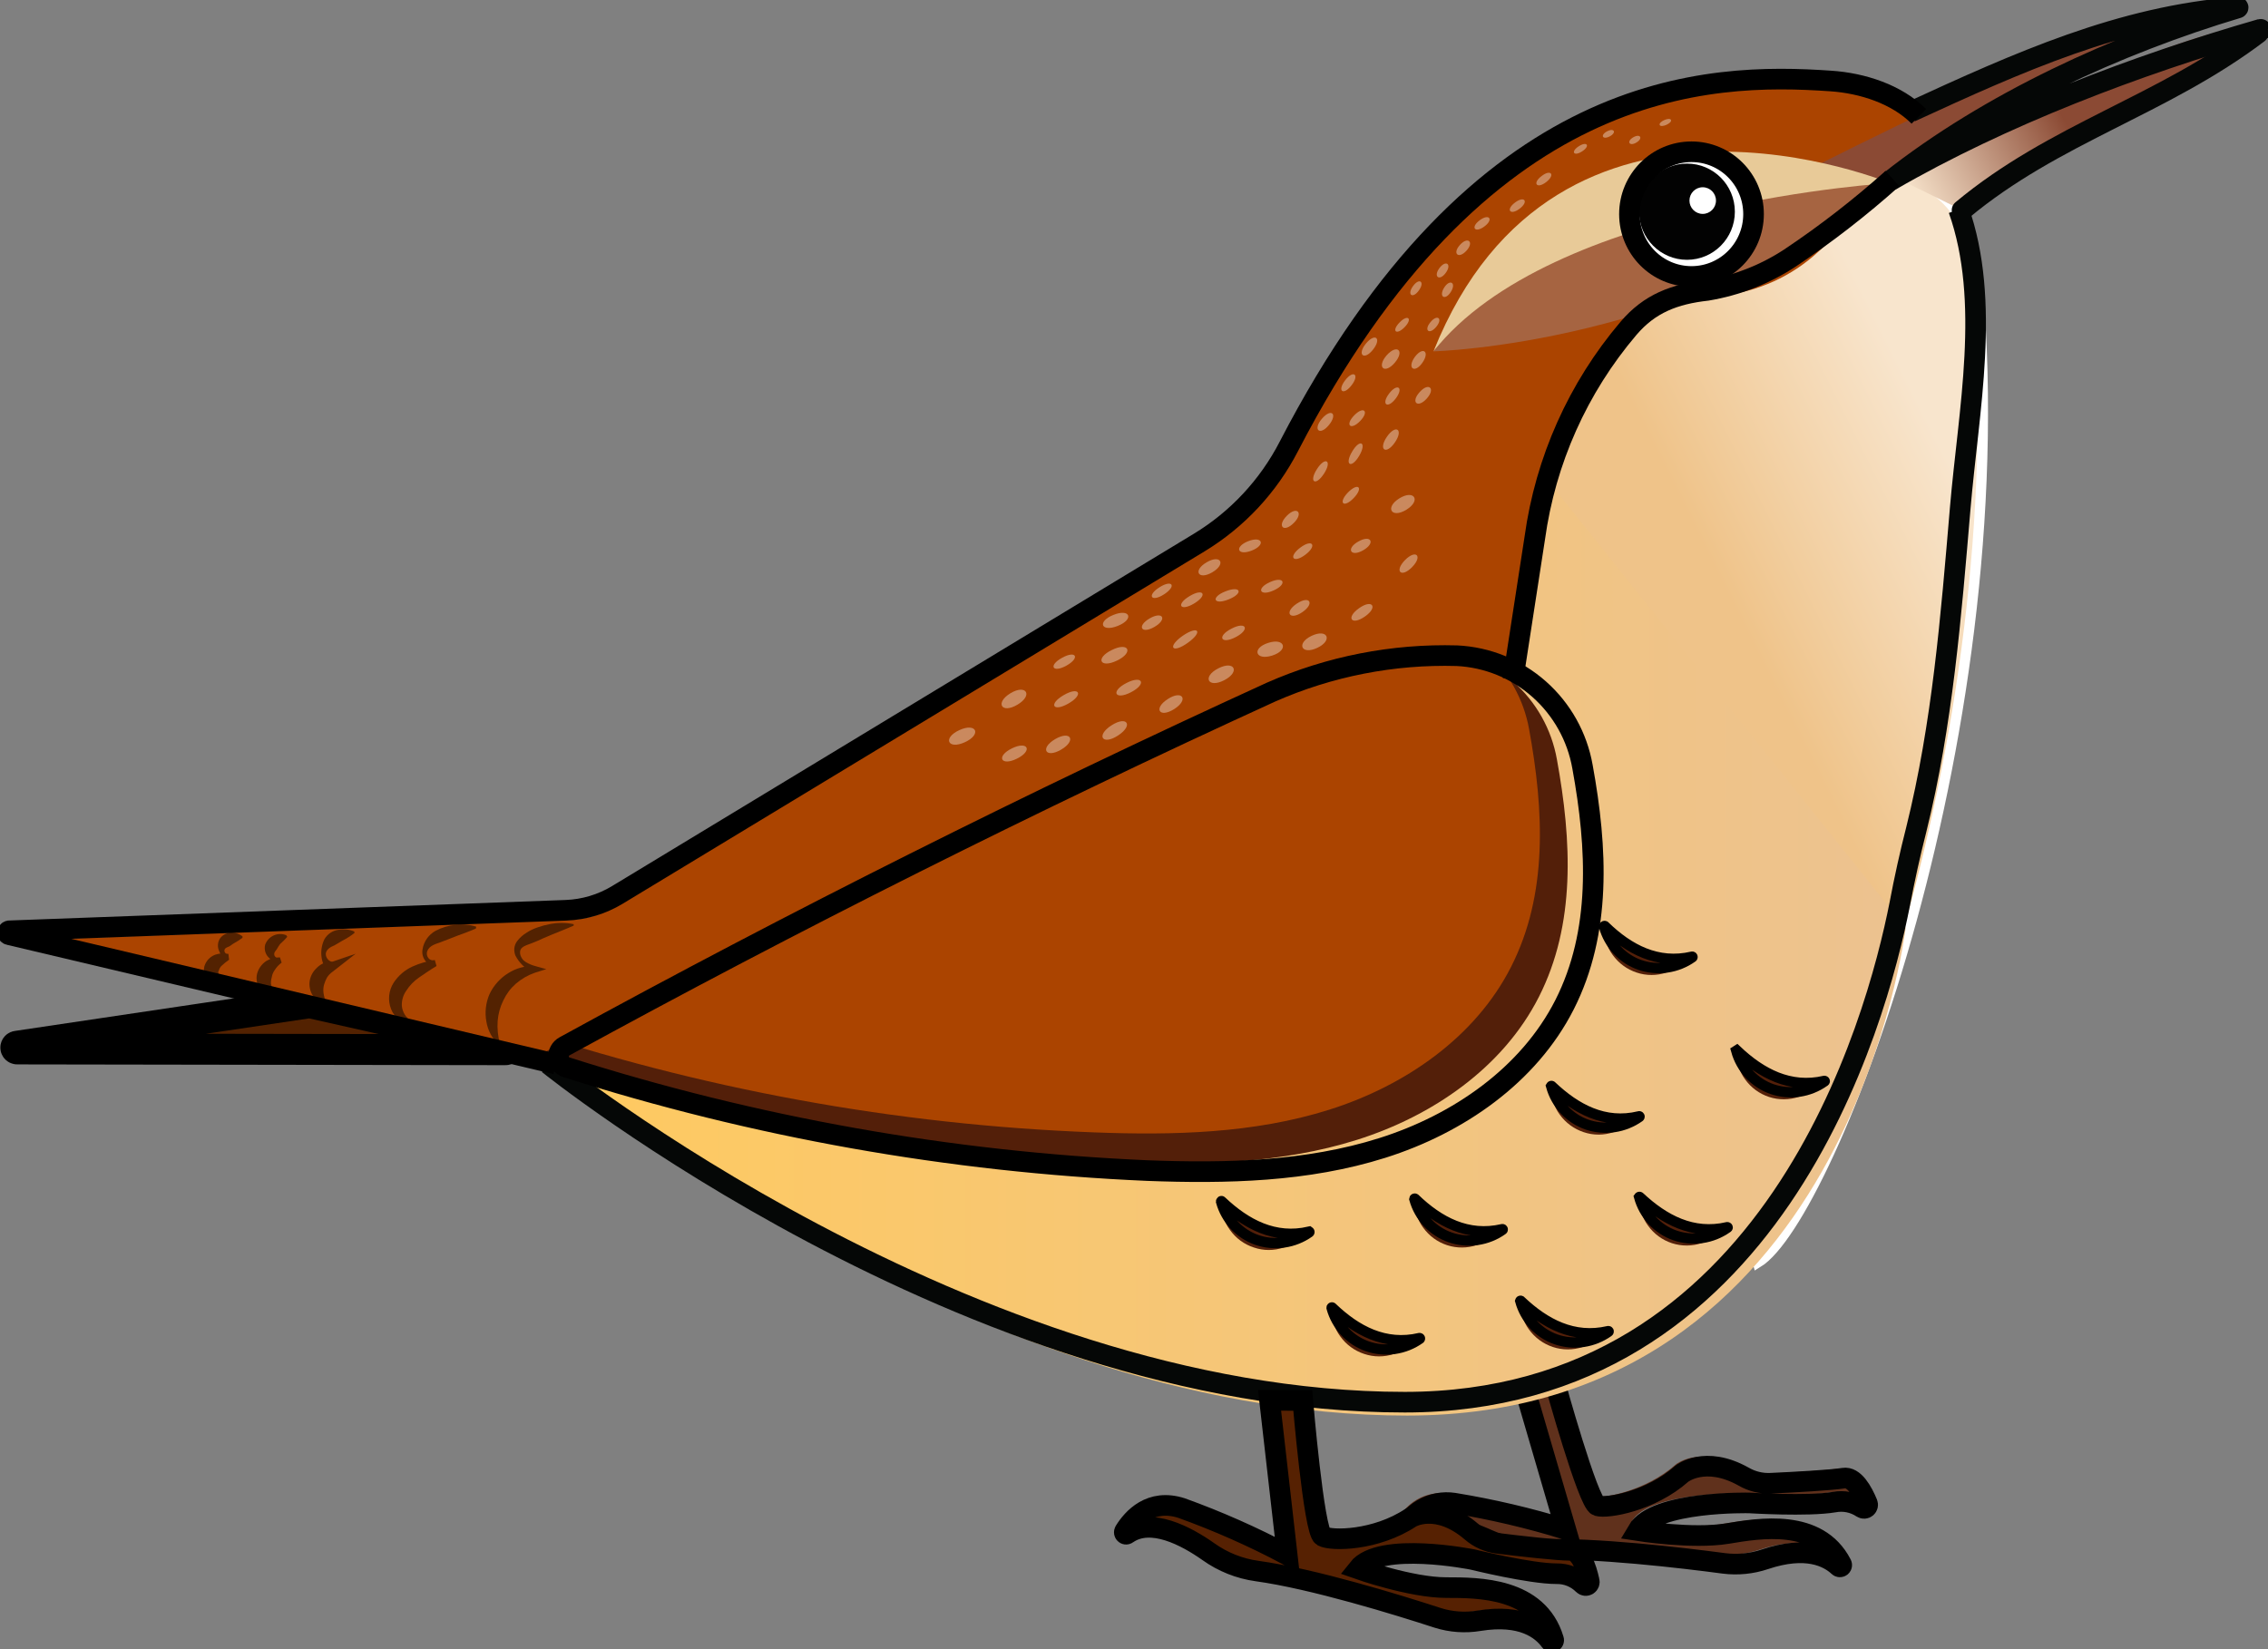 <svg width="220" height="160" viewBox="0 0 220 160" fill="none" xmlns="http://www.w3.org/2000/svg">
<rect x="0" y="0" width="220" height="160" fill="#808080" stroke="none"/>
<g clip-path="url(#clip0_1214_3244)">
<path d="M150.269 133.22C150.269 133.22 153.504 144.905 154.421 145.173C155.337 145.441 159.557 144.747 162.58 142.06C162.58 142.06 164.817 140.231 168.586 142.341C169.383 142.801 170.294 143.022 171.212 142.981C173.339 142.884 177.088 142.685 178.278 142.486C179.297 142.314 180.111 143.764 180.596 144.94C180.626 145.01 180.633 145.088 180.615 145.162C180.597 145.236 180.555 145.302 180.496 145.35C180.438 145.398 180.365 145.426 180.289 145.428C180.213 145.431 180.139 145.409 180.077 145.366C179.272 144.829 178.289 144.631 177.341 144.816C174.81 145.242 169.133 144.892 169.133 144.892C169.133 144.892 159.988 144.678 158.299 147.579C158.299 147.579 163.647 148.425 167.026 147.861C170.145 147.339 175.781 146.39 178.072 150.817C178.091 150.854 178.096 150.897 178.087 150.938C178.077 150.979 178.055 151.016 178.022 151.042C177.99 151.069 177.949 151.083 177.907 151.083C177.866 151.084 177.825 151.07 177.792 151.044C176.787 150.102 174.653 149.016 170.658 150.356C169.374 150.789 168.008 150.926 166.664 150.755C162.676 150.226 154.161 149.208 148.668 149.414C146.969 149.473 145.279 149.136 143.73 148.431C141.35 147.359 137.704 146.232 135.68 148.129C135.649 148.156 135.611 148.172 135.57 148.174C135.53 148.176 135.49 148.163 135.457 148.139C135.424 148.115 135.401 148.081 135.39 148.041C135.38 148.002 135.383 147.96 135.399 147.923C135.773 146.908 136.485 146.053 137.413 145.505C138.342 144.956 139.43 144.747 140.495 144.912C144.16 145.511 147.78 146.36 151.329 147.455L147.321 133.708L150.269 133.22Z" fill="#60311C"/>
<path d="M150.823 134.141C150.823 134.141 154.058 145.826 154.975 146.094C155.891 146.362 160.111 145.668 163.134 142.981C163.134 142.981 165.371 141.152 169.14 143.262C169.934 143.723 170.843 143.945 171.759 143.902C173.893 143.805 177.642 143.606 178.825 143.407C179.844 143.235 180.658 144.685 181.143 145.861C181.171 145.93 181.177 146.006 181.159 146.078C181.14 146.151 181.1 146.215 181.043 146.263C180.985 146.311 180.915 146.338 180.84 146.343C180.766 146.347 180.693 146.327 180.63 146.287C179.826 145.75 178.843 145.552 177.895 145.737C175.357 146.163 169.687 145.813 169.687 145.813C169.687 145.813 160.535 145.6 158.846 148.5C158.846 148.5 164.195 149.346 167.573 148.782C170.692 148.26 176.335 147.311 178.62 151.738C178.645 151.775 178.657 151.82 178.651 151.865C178.645 151.909 178.622 151.95 178.588 151.979C178.553 152.007 178.509 152.022 178.464 152.019C178.419 152.017 178.377 151.997 178.346 151.965C177.334 151.023 175.207 149.937 171.205 151.277C169.921 151.711 168.555 151.847 167.211 151.676C163.23 151.147 154.708 150.129 149.216 150.336C147.518 150.393 145.831 150.057 144.284 149.353C141.897 148.28 138.258 147.153 136.234 149.05C136.203 149.077 136.165 149.093 136.124 149.095C136.084 149.097 136.044 149.085 136.011 149.06C135.978 149.036 135.955 149.002 135.944 148.962C135.934 148.923 135.937 148.881 135.953 148.844C136.326 147.828 137.037 146.973 137.966 146.424C138.895 145.875 139.984 145.666 141.049 145.833C144.714 146.432 148.334 147.281 151.883 148.376L147.868 134.629L150.823 134.141Z" stroke="black" stroke-width="2" stroke-miterlimit="10"/>
<path d="M52.16 102.047L2.934 101.965L32.393 97.483L52.16 102.047Z" fill="#532201"/>
<path d="M49.034 101.841L1.662 101.766C1.628 101.766 1.595 101.752 1.57 101.727C1.546 101.703 1.532 101.67 1.532 101.635C1.532 101.6 1.546 101.567 1.57 101.543C1.595 101.518 1.628 101.504 1.662 101.504L30.013 97.284H30.061L49.061 101.553C49.099 101.556 49.135 101.575 49.159 101.605C49.183 101.634 49.195 101.672 49.191 101.711C49.188 101.749 49.169 101.784 49.14 101.809C49.11 101.833 49.072 101.845 49.034 101.841V101.841Z" stroke="black" stroke-width="3" stroke-miterlimit="10"/>
<path d="M191.629 25.46C196.198 70.442 177.566 118.173 170.515 122.49L149.537 46.336C149.537 46.336 153.901 21.254 181.684 17.033C186.855 16.25 191.095 20.229 191.629 25.46Z" fill="url(#paint0_linear_1214_3244)" stroke="white" stroke-miterlimit="10"/>
<path d="M149.756 46.136L52.16 102.927C52.16 102.927 93.684 137.337 136.487 137.337C179.29 137.337 184.851 90.019 184.851 90.019L149.756 46.136Z" fill="url(#paint1_linear_1214_3244)"/>
<path d="M179.242 8.18C168.114 6.523 143.716 8.269 124.928 44.727C123.121 48.251 120.377 51.202 117 53.251L59.786 87.901C58.434 88.719 56.897 89.18 55.32 89.242L1.532 91.242C1.467 91.237 1.402 91.257 1.352 91.3C1.302 91.343 1.271 91.403 1.265 91.469C1.26 91.534 1.281 91.6 1.323 91.65C1.365 91.7 1.426 91.731 1.491 91.737L52.16 102.501C52.16 102.501 97.357 109.87 143.272 69.507C145.507 67.545 146.964 64.838 147.376 61.884L148.58 53.237C149.623 45.793 152.773 38.807 157.656 33.111C159.726 30.7 162.626 29.166 165.775 28.815L167.143 28.657C170.568 28.273 173.784 26.807 176.328 24.471L187.395 14.304C186.655 12.679 185.521 11.266 184.097 10.196C182.672 9.126 181.003 8.432 179.242 8.18Z" fill="#AB4400"/>
<path d="M176.294 16.023C176.294 16.023 198.961 4.475 209.911 1.052C212.342 0.293 214.94 0.264 217.387 0.969C217.387 0.969 192.128 10.049 183.572 17.741L176.294 16.023Z" fill="#8B4A34"/>
<path d="M192.559 13.012C199.399 8.888 214.35 2.09 219.234 2.591C219.234 2.591 192.805 17.233 190.336 20.394L185.035 17.789L184.864 16.456C187.593 15.721 190.19 14.559 192.559 13.012Z" fill="url(#paint2_linear_1214_3244)"/>
<path d="M183.572 17.858C183.572 17.858 151.042 4.111 139.052 34.087C139.052 34.087 149.325 21.604 183.572 17.858Z" fill="#E8CA98"/>
<path d="M183.572 17.741C183.572 17.741 150.467 19.631 139.052 34.087C139.052 34.087 164.167 33.461 183.572 17.741Z" fill="#A66441"/>
<path d="M163.422 26.677C166.678 26.677 169.318 24.024 169.318 20.752C169.318 17.479 166.678 14.827 163.422 14.827C160.166 14.827 157.526 17.479 157.526 20.752C157.526 24.024 160.166 26.677 163.422 26.677Z" fill="white"/>
<path d="M163.641 25.206C166.206 25.206 168.285 23.116 168.285 20.539C168.285 17.961 166.206 15.871 163.641 15.871C161.076 15.871 158.996 17.961 158.996 20.539C158.996 23.116 161.076 25.206 163.641 25.206Z" fill="#020202"/>
<path d="M164.078 26.821C167.402 26.821 170.097 24.113 170.097 20.773C170.097 17.432 167.402 14.724 164.078 14.724C160.754 14.724 158.059 17.432 158.059 20.773C158.059 24.113 160.754 26.821 164.078 26.821Z" stroke="black" stroke-width="2" stroke-miterlimit="10"/>
<path d="M165.166 20.752C165.876 20.752 166.452 20.173 166.452 19.46C166.452 18.746 165.876 18.167 165.166 18.167C164.456 18.167 163.88 18.746 163.88 19.46C163.88 20.173 164.456 20.752 165.166 20.752Z" fill="white"/>
<path d="M138.86 62.922C141.798 63.066 144.6 64.207 146.809 66.158C149.018 68.109 150.503 70.756 151.021 73.666C152.471 81.598 152.848 89.675 149.277 96.713C145.796 103.587 138.949 108.275 131.631 110.585C124.312 112.894 116.508 113.066 108.841 112.777C89.583 112.056 70.527 108.563 52.256 102.405C74.984 89.991 97.282 77.199 120.81 66.455C126.492 63.947 132.657 62.74 138.86 62.922Z" fill="#531F09"/>
<path d="M136.165 60.008C139.103 60.151 141.905 61.292 144.114 63.243C146.323 65.195 147.808 67.842 148.326 70.751C149.776 78.677 150.153 86.76 146.582 93.792C143.101 100.666 136.254 105.354 128.936 107.663C121.617 109.973 113.813 110.152 106.146 109.863C86.888 109.142 67.832 105.649 49.561 99.49C72.282 87.076 94.587 74.278 118.136 63.541C123.811 61.036 129.969 59.829 136.165 60.008Z" fill="#AB4400"/>
<path d="M55.655 89.799C54.937 90.122 54.287 90.362 53.603 90.644L52.618 91.063C52.297 91.215 51.982 91.359 51.647 91.483C50.963 91.757 50.354 91.847 50.457 92.555C50.486 92.716 50.55 92.868 50.643 93.002C50.736 93.136 50.857 93.248 50.997 93.332C51.303 93.519 51.635 93.658 51.982 93.744L52.994 94.026L51.893 94.37C51.211 94.606 50.58 94.97 50.033 95.442C49.522 95.893 49.11 96.445 48.822 97.064C48.515 97.683 48.329 98.355 48.275 99.044C48.22 99.803 48.298 100.566 48.507 101.298L48.391 101.374C47.75 100.778 47.324 99.985 47.18 99.119C47.013 98.215 47.12 97.281 47.488 96.439C47.885 95.605 48.511 94.903 49.294 94.418C50.042 93.937 50.917 93.698 51.804 93.73L51.715 94.356C50.974 94.011 50.367 93.428 49.992 92.699C49.908 92.48 49.873 92.246 49.889 92.012C49.914 91.764 50.004 91.527 50.149 91.325C50.412 90.978 50.739 90.686 51.113 90.465C51.446 90.253 51.805 90.084 52.18 89.963C52.549 89.835 52.926 89.734 53.309 89.661C54.078 89.503 54.872 89.503 55.641 89.661L55.655 89.799Z" fill="#532201"/>
<path d="M46.168 90.08C45.553 90.362 44.971 90.555 44.404 90.768C43.836 90.981 43.275 91.221 42.735 91.414C42.194 91.606 41.668 91.744 41.449 92.266C41.404 92.38 41.391 92.504 41.41 92.625C41.43 92.746 41.481 92.859 41.558 92.954C41.629 93.045 41.727 93.111 41.837 93.143C41.948 93.175 42.066 93.171 42.174 93.132L42.345 93.723C41.729 94.088 41.155 94.493 40.635 94.844C40.147 95.182 39.73 95.614 39.41 96.115C39.106 96.543 38.955 97.061 38.98 97.587C39.007 97.889 39.105 98.182 39.267 98.439C39.428 98.696 39.649 98.91 39.91 99.064V99.195C39.487 99.223 39.068 99.113 38.712 98.881C38.358 98.649 38.087 98.309 37.94 97.909C37.773 97.493 37.708 97.041 37.751 96.594C37.794 96.147 37.943 95.716 38.186 95.339C38.637 94.648 39.276 94.102 40.026 93.765C40.701 93.462 41.414 93.255 42.146 93.153L42.311 93.737C42.113 93.734 41.919 93.688 41.74 93.602C41.562 93.516 41.405 93.393 41.279 93.24C41.153 93.087 41.061 92.909 41.01 92.717C40.959 92.525 40.95 92.324 40.984 92.129C41.04 91.748 41.184 91.385 41.404 91.069C41.623 90.753 41.912 90.492 42.249 90.307C42.851 89.989 43.508 89.791 44.185 89.723C44.858 89.638 45.541 89.699 46.189 89.902L46.168 90.08Z" fill="#532201"/>
<path d="M34.39 90.513C34.023 90.8 33.629 91.051 33.214 91.263C32.851 91.462 32.598 91.654 32.249 91.806C31.901 91.957 31.531 92.273 31.613 92.686C31.695 93.098 32.085 93.373 32.297 93.284L34.493 92.534L32.283 94.26C32.057 94.414 31.864 94.613 31.716 94.844C31.597 95.062 31.503 95.292 31.435 95.531C31.363 95.793 31.345 96.066 31.381 96.335C31.426 96.691 31.54 97.034 31.716 97.346L31.647 97.463C31.413 97.439 31.186 97.365 30.982 97.247C30.778 97.128 30.602 96.968 30.464 96.775C30.15 96.365 29.993 95.856 30.02 95.339C30.062 94.816 30.293 94.327 30.669 93.964C31.015 93.586 31.483 93.342 31.989 93.277V94.246C31.703 94.082 31.482 93.825 31.36 93.517C31.261 93.262 31.198 92.993 31.175 92.72C31.125 92.161 31.232 91.599 31.483 91.098C31.629 90.854 31.828 90.648 32.065 90.493C32.302 90.338 32.571 90.239 32.851 90.204C33.36 90.114 33.885 90.172 34.363 90.369L34.39 90.513Z" fill="#532201"/>
<path d="M23.522 90.981C23.266 91.175 22.996 91.35 22.715 91.503C22.489 91.627 22.38 91.751 22.222 91.826C22.065 91.902 21.812 91.95 21.771 92.184C21.73 92.417 22.003 92.651 22.154 92.527L22.222 93.112C21.961 93.291 21.714 93.491 21.484 93.71C21.364 93.826 21.279 93.974 21.237 94.136C21.237 94.211 21.121 94.211 21.196 94.445C21.358 94.734 21.55 95.003 21.771 95.249L21.73 95.38C21.525 95.451 21.308 95.481 21.091 95.465C20.875 95.45 20.664 95.39 20.471 95.291C20.208 95.14 20.002 94.905 19.886 94.624C19.769 94.343 19.749 94.031 19.828 93.737C19.907 93.484 20.042 93.251 20.223 93.058C20.404 92.865 20.627 92.717 20.875 92.624C21.26 92.494 21.672 92.463 22.072 92.534L22.14 93.125C21.943 93.063 21.762 92.956 21.611 92.813C21.461 92.671 21.345 92.495 21.272 92.301C21.168 92.093 21.123 91.86 21.143 91.629C21.162 91.397 21.244 91.175 21.381 90.988C21.518 90.825 21.689 90.695 21.881 90.607C22.074 90.519 22.284 90.475 22.496 90.479C22.868 90.484 23.229 90.612 23.522 90.843V90.981Z" fill="#532201"/>
<path d="M27.865 90.891C27.605 91.194 27.373 91.4 27.181 91.579C27.059 91.74 26.95 91.91 26.853 92.088C26.764 92.225 26.559 92.39 26.607 92.644C26.654 92.899 27.003 93.036 27.154 92.878L27.318 93.394C27.047 93.597 26.815 93.849 26.634 94.136C26.49 94.34 26.397 94.576 26.36 94.823C26.297 95.028 26.272 95.242 26.285 95.456C26.331 95.779 26.5 96.073 26.757 96.274V96.411C26.517 96.51 26.251 96.53 25.999 96.47C25.746 96.409 25.519 96.271 25.348 96.074C25.155 95.865 25.017 95.612 24.944 95.336C24.871 95.06 24.867 94.771 24.931 94.493C25.066 93.978 25.385 93.53 25.827 93.235C26.226 92.991 26.687 92.87 27.154 92.885L27.318 93.4C27.106 93.415 26.893 93.385 26.693 93.312C26.493 93.24 26.31 93.127 26.155 92.981C25.966 92.826 25.824 92.621 25.747 92.388C25.669 92.156 25.659 91.906 25.717 91.668C25.786 91.468 25.895 91.284 26.037 91.127C26.179 90.971 26.352 90.845 26.543 90.758C26.735 90.67 26.943 90.623 27.154 90.619C27.365 90.615 27.574 90.653 27.769 90.733L27.865 90.891Z" fill="#532201"/>
<path d="M126.214 136.038C126.214 136.038 127.281 148.088 128.136 148.514C128.99 148.94 133.272 148.947 136.699 146.796C136.699 146.796 139.202 145.359 142.574 148.067C143.287 148.648 144.147 149.017 145.057 149.133C147.177 149.38 150.905 149.82 152.109 149.82C153.142 149.82 153.709 151.387 153.997 152.624C154.015 152.698 154.009 152.776 153.979 152.847C153.95 152.917 153.898 152.975 153.832 153.014C153.767 153.052 153.69 153.067 153.615 153.058C153.54 153.048 153.47 153.014 153.415 152.961C152.713 152.304 151.782 151.948 150.823 151.971C148.258 151.971 142.69 150.679 142.69 150.679C142.69 150.679 133.703 148.961 131.562 151.538C131.562 151.538 136.699 153.264 140.126 153.264C143.286 153.264 149.017 153.264 150.536 158.007C150.557 158.048 150.562 158.095 150.55 158.14C150.537 158.184 150.508 158.222 150.468 158.246C150.428 158.269 150.38 158.275 150.336 158.264C150.291 158.253 150.252 158.225 150.228 158.185C149.387 157.086 147.458 155.663 143.299 156.302C141.963 156.519 140.595 156.429 139.298 156.041C135.454 154.858 127.219 152.446 121.768 151.738C120.082 151.516 118.469 150.906 117.055 149.957C114.88 148.507 111.474 146.789 109.169 148.328C109.134 148.35 109.093 148.359 109.052 148.354C109.012 148.348 108.974 148.329 108.946 148.299C108.918 148.269 108.901 148.231 108.898 148.19C108.895 148.149 108.906 148.108 108.93 148.074C109.462 147.133 110.302 146.408 111.308 146.02C112.313 145.633 113.421 145.608 114.442 145.95C117.955 147.149 121.383 148.586 124.702 150.253L122.985 136.052L126.214 136.038Z" fill="#562102"/>
<g opacity="0.37">
<path d="M162.088 11.637C161.951 11.328 160.857 11.816 160.994 12.125C161.13 12.435 162.218 11.947 162.088 11.637Z" fill="white"/>
<path d="M155.884 12.744C155.2 13.108 155.447 13.596 156.144 13.232C156.842 12.868 156.582 12.373 155.884 12.744Z" fill="white"/>
<path d="M158.429 13.321C157.745 13.72 158.046 14.236 158.73 13.83C159.414 13.425 159.113 12.923 158.429 13.321Z" fill="white"/>
<path d="M153.148 14.187C152.334 14.71 152.649 15.212 153.463 14.689C154.277 14.167 153.969 13.665 153.148 14.187Z" fill="white"/>
<path d="M146.958 19.652C146.035 20.339 146.487 20.944 147.403 20.25C148.32 19.556 147.875 18.958 146.958 19.652Z" fill="white"/>
<path d="M149.537 17.081C148.614 17.769 149.065 18.373 149.982 17.666C150.898 16.957 150.44 16.373 149.537 17.081Z" fill="white"/>
<path d="M141.623 23.756C140.851 24.601 141.473 25.172 142.246 24.326C143.019 23.481 142.39 22.903 141.623 23.756Z" fill="white"/>
<path d="M143.539 21.364C142.615 22.051 143.06 22.656 143.983 21.975C144.907 21.295 144.462 20.683 143.539 21.364Z" fill="white"/>
<path d="M140.084 27.907C139.53 28.801 140.173 29.206 140.734 28.32C141.295 27.433 140.645 27.021 140.084 27.907Z" fill="white"/>
<path d="M137.061 27.763C136.453 28.608 137.027 29.028 137.636 28.175C138.245 27.323 137.67 26.911 137.061 27.763Z" fill="white"/>
<path d="M135.769 31.276C134.948 32.107 135.427 32.575 136.241 31.75C137.055 30.925 136.583 30.444 135.769 31.276Z" fill="white"/>
<path d="M138.764 31.248C138.08 32.059 138.648 32.52 139.318 31.709C139.989 30.898 139.428 30.444 138.764 31.248Z" fill="white"/>
<path d="M132.499 33.331C131.603 34.424 132.315 35.015 133.183 33.922C134.052 32.829 133.402 32.238 132.499 33.331Z" fill="white"/>
<path d="M134.49 34.492C133.505 35.647 134.319 36.348 135.304 35.18C136.288 34.011 135.502 33.338 134.49 34.492Z" fill="white"/>
<path d="M137.225 34.651C136.459 35.737 137.225 36.273 137.978 35.187C138.73 34.101 138.026 33.565 137.225 34.651Z" fill="white"/>
<path d="M137.711 38.039C136.815 39.022 137.506 39.655 138.395 38.672C139.284 37.689 138.593 37.05 137.711 38.039Z" fill="white"/>
<path d="M131.364 40.294C130.44 41.242 131.008 41.799 131.932 40.851C132.855 39.902 132.28 39.352 131.364 40.294Z" fill="white"/>
<path d="M134.75 38.177C133.949 39.228 134.579 39.723 135.386 38.665C136.193 37.606 135.557 37.125 134.75 38.177Z" fill="white"/>
<path d="M134.531 42.377C133.669 43.635 134.449 44.178 135.31 42.92C136.172 41.662 135.393 41.119 134.531 42.377Z" fill="white"/>
<path d="M130.755 47.779C129.77 48.797 130.331 49.34 131.309 48.322C132.287 47.305 131.754 46.762 130.755 47.779Z" fill="white"/>
<path d="M136.288 54.337C135.228 55.423 135.912 56.103 136.972 55.024C138.033 53.945 137.355 53.258 136.288 54.337Z" fill="white"/>
<path d="M126.125 53.134C124.928 54.034 125.441 54.701 126.617 53.821C127.793 52.941 127.328 52.227 126.125 53.134Z" fill="white"/>
<path d="M127.746 45.511C126.932 46.776 127.609 47.216 128.43 45.951C129.25 44.686 128.56 44.239 127.746 45.511Z" fill="white"/>
<path d="M131.754 52.543C130.529 53.23 131.015 54.09 132.239 53.382C133.464 52.673 132.985 51.835 131.754 52.543Z" fill="white"/>
<path d="M131.836 59.004C130.529 59.918 131.083 60.73 132.397 59.815C133.71 58.901 133.122 58.09 131.836 59.004Z" fill="white"/>
<path d="M125.79 58.564C124.531 59.41 125.106 60.228 126.33 59.389C127.554 58.55 127.048 57.726 125.79 58.564Z" fill="white"/>
<path d="M123.19 56.475C121.822 57.086 122.192 57.898 123.553 57.279C124.914 56.66 124.552 55.856 123.19 56.475Z" fill="white"/>
<path d="M121.07 52.508C119.702 53.058 120.03 53.959 121.419 53.416C122.807 52.873 122.458 51.965 121.07 52.508Z" fill="white"/>
<path d="M115.4 57.829C114.032 58.64 114.477 59.362 115.831 58.55C117.185 57.739 116.754 57.018 115.4 57.829Z" fill="white"/>
<path d="M119.442 60.998C118.013 61.733 118.43 62.558 119.859 61.816C121.289 61.073 120.892 60.235 119.442 60.998Z" fill="white"/>
<path d="M127.233 61.685C125.701 62.413 126.241 63.582 127.78 62.853C129.319 62.125 128.772 60.956 127.233 61.685Z" fill="white"/>
<path d="M118.17 64.847C116.59 65.658 117.178 66.806 118.751 65.995C120.325 65.184 119.75 64.029 118.17 64.847Z" fill="white"/>
<path d="M114.723 61.685C113.197 62.757 113.683 63.458 115.208 62.372C116.734 61.286 116.255 60.633 114.723 61.685Z" fill="white"/>
<path d="M109.258 66.27C107.698 67.074 108.157 67.968 109.716 67.156C111.276 66.345 110.817 65.459 109.258 66.27Z" fill="white"/>
<path d="M111.515 60.001C110.243 60.743 110.708 61.561 111.987 60.819C113.266 60.077 112.794 59.258 111.515 60.001Z" fill="white"/>
<path d="M113.286 67.816C111.85 68.731 112.459 69.707 113.902 68.792C115.345 67.878 114.695 66.902 113.286 67.816Z" fill="white"/>
<path d="M123.019 62.372C121.392 62.888 121.775 64.118 123.402 63.603C125.03 63.087 124.647 61.843 123.019 62.372Z" fill="white"/>
<path d="M93.061 70.834C91.413 71.59 91.94 72.765 93.595 72.009C95.25 71.253 94.716 70.078 93.061 70.834Z" fill="white"/>
<path d="M107.856 63.06C106.214 63.85 106.7 64.881 108.348 64.091C109.997 63.3 109.497 62.242 107.856 63.06Z" fill="white"/>
<path d="M103.184 67.438C101.673 68.311 102.138 69.122 103.649 68.249C105.161 67.376 104.696 66.558 103.184 67.438Z" fill="white"/>
<path d="M107.815 70.373C106.289 71.356 106.926 72.346 108.444 71.363C109.962 70.38 109.354 69.39 107.815 70.373Z" fill="white"/>
<path d="M98.157 72.607C96.597 73.37 97.083 74.374 98.643 73.604C100.202 72.834 99.716 71.844 98.157 72.607Z" fill="white"/>
<path d="M102.343 71.714C100.845 72.6 101.433 73.611 102.938 72.724C104.443 71.837 103.854 70.827 102.343 71.714Z" fill="white"/>
<path d="M98.013 67.26C96.495 68.181 97.151 69.287 98.697 68.366C100.243 67.445 99.532 66.338 98.013 67.26Z" fill="white"/>
<path d="M135.741 48.35C134.305 49.243 134.975 50.343 136.425 49.45C137.875 48.556 137.178 47.463 135.741 48.35Z" fill="white"/>
<path d="M108.006 59.657C106.392 60.303 106.816 61.369 108.43 60.723C110.044 60.077 109.614 59.004 108.006 59.657Z" fill="white"/>
<path d="M103.027 63.816C101.659 64.565 102.097 65.328 103.444 64.579C104.791 63.83 104.395 63.06 103.027 63.816Z" fill="white"/>
<path d="M117.041 54.557C115.673 55.361 116.241 56.323 117.602 55.519C118.963 54.715 118.409 53.753 117.041 54.557Z" fill="white"/>
<path d="M112.473 56.977C111.221 57.76 111.659 58.468 112.91 57.664C114.162 56.86 113.724 56.186 112.473 56.977Z" fill="white"/>
<path d="M118.881 57.368C117.411 57.946 117.712 58.743 119.182 58.152C120.653 57.561 120.359 56.791 118.881 57.368Z" fill="white"/>
<path d="M124.818 50.048C123.833 51.044 124.517 51.725 125.502 50.735C126.487 49.745 125.803 49.044 124.818 50.048Z" fill="white"/>
<path d="M130.481 36.898C129.681 37.943 130.297 38.424 131.104 37.379C131.911 36.335 131.282 35.847 130.481 36.898Z" fill="white"/>
<path d="M131.159 43.813C130.386 45.112 131.077 45.525 131.843 44.226C132.609 42.926 131.932 42.507 131.159 43.813Z" fill="white"/>
<path d="M128.224 40.631C127.315 41.703 128.026 42.315 128.908 41.236C129.791 40.156 129.141 39.551 128.224 40.631Z" fill="white"/>
<path d="M139.626 26.01C139.004 26.849 139.626 27.316 140.242 26.471C140.857 25.625 140.256 25.172 139.626 26.01Z" fill="white"/>
</g>
<path d="M53.186 103.223C53.186 103.223 93.944 136.038 136.268 136.038C171.985 136.038 182.019 99.202 184.283 87.695C184.739 85.276 185.272 82.87 185.883 80.478C188.421 70.256 189.249 59.856 190.145 49.298C190.945 39.861 193.147 29.255 189.987 20.326" stroke="#050706" stroke-width="2" stroke-miterlimit="10"/>
<path d="M219.302 2.873C219.302 2.873 219.302 2.818 219.302 2.832C207.264 6.303 194.228 11.245 183.373 17.528C192.949 9.967 205.397 4.262 217.079 0.77C217.087 0.767 217.093 0.761 217.097 0.755C217.102 0.748 217.104 0.74 217.104 0.732C217.104 0.724 217.102 0.716 217.097 0.709C217.093 0.703 217.087 0.697 217.079 0.694C205.726 1.54 195.705 6.083 185.323 10.861" stroke="#050706" stroke-width="2" stroke-miterlimit="10"/>
<path d="M186.136 11.294C183.996 9.142 180.665 8.063 177.58 7.857C165.768 7.039 143.58 7.437 125.023 43.305C123.035 47.163 120.024 50.393 116.323 52.639L59.875 86.829C58.373 87.735 56.667 88.246 54.916 88.314L0.882 90.307C0.839 90.316 0.799 90.339 0.771 90.374C0.742 90.408 0.727 90.451 0.727 90.496C0.727 90.541 0.742 90.584 0.771 90.619C0.799 90.653 0.839 90.677 0.882 90.685L53.918 103.23" stroke="black" stroke-width="2" stroke-miterlimit="10"/>
<path d="M146.76 65.926L148.88 52.179C149.913 44.676 153.063 37.627 157.957 31.867V31.867C160.009 29.44 162.444 28.526 165.59 28.175C168.448 27.701 171.178 26.636 173.606 25.048C177.104 22.71 180.434 20.128 183.572 17.322" stroke="black" stroke-width="2" stroke-miterlimit="10"/>
<path d="M141.329 63.616C144.272 63.758 147.08 64.9 149.292 66.856C151.504 68.812 152.99 71.465 153.504 74.381C154.954 82.327 155.337 90.424 151.767 97.47C148.279 104.343 141.425 109.052 134.1 111.368C126.774 113.685 118.957 113.857 111.289 113.568C92.15 112.733 73.205 109.363 54.944 103.546C54.738 103.48 54.556 103.355 54.42 103.186C54.284 103.017 54.201 102.812 54.181 102.596C54.16 102.38 54.203 102.162 54.305 101.971C54.407 101.779 54.562 101.622 54.752 101.518C76.721 89.469 100.489 77.563 123.286 67.15C128.967 64.645 135.129 63.439 141.329 63.616V63.616Z" stroke="black" stroke-width="2" stroke-miterlimit="10"/>
<path d="M190.322 20.394C199.269 12.923 209.761 10.249 219.049 3.21" stroke="#050706" stroke-width="2" stroke-miterlimit="10" stroke-linecap="round"/>
<path d="M155.611 90.06C156.329 90.637 156.979 91.125 157.567 91.537C158.131 91.922 158.745 92.225 159.393 92.438C160.042 92.646 160.716 92.76 161.397 92.775C161.766 92.83 162.149 92.775 162.56 92.775C162.995 92.747 163.431 92.747 163.866 92.775C163.58 93.134 163.252 93.457 162.888 93.737C162.506 94 162.089 94.208 161.65 94.356C160.711 94.672 159.696 94.672 158.757 94.356C157.818 94.046 157.001 93.444 156.425 92.637C155.878 91.892 155.592 90.986 155.611 90.06Z" fill="#531F09"/>
<path d="M164.126 92.816C164.13 92.814 164.135 92.812 164.139 92.812C164.144 92.811 164.149 92.812 164.153 92.813C164.158 92.814 164.162 92.816 164.165 92.819C164.169 92.822 164.172 92.826 164.174 92.83C164.176 92.834 164.178 92.838 164.178 92.843C164.179 92.848 164.179 92.852 164.177 92.857C164.176 92.861 164.174 92.865 164.171 92.869C164.168 92.873 164.165 92.876 164.16 92.878C163.432 93.396 162.591 93.733 161.708 93.862C160.825 93.991 159.924 93.908 159.079 93.62C158.242 93.329 157.487 92.838 156.881 92.189C156.275 91.54 155.834 90.752 155.597 89.895C155.593 89.882 155.595 89.868 155.601 89.857C155.608 89.845 155.619 89.837 155.631 89.833C155.644 89.829 155.658 89.831 155.669 89.837C155.681 89.844 155.689 89.855 155.693 89.867C157.998 92.101 160.788 93.593 164.126 92.816Z" stroke="black" stroke-miterlimit="10"/>
<path d="M168.449 102.102C169.077 102.629 169.732 103.122 170.412 103.58C170.973 103.969 171.589 104.272 172.238 104.481C172.885 104.689 173.557 104.804 174.235 104.824C174.605 104.873 174.988 104.824 175.405 104.824C175.84 104.8 176.276 104.8 176.711 104.824C176.425 105.184 176.097 105.507 175.733 105.787C175.349 106.048 174.933 106.258 174.495 106.412C173.557 106.728 172.543 106.733 171.603 106.426C170.662 106.119 169.844 105.517 169.27 104.708C168.716 103.955 168.427 103.038 168.449 102.102Z" fill="#531F09"/>
<path d="M176.971 104.866C177.005 104.866 177.033 104.907 176.971 104.928C176.243 105.446 175.402 105.784 174.519 105.912C173.635 106.039 172.734 105.954 171.889 105.663C171.054 105.371 170.301 104.879 169.696 104.23C169.091 103.581 168.651 102.795 168.415 101.938L168.47 101.903C170.836 104.144 173.627 105.636 176.971 104.866Z" stroke="black" stroke-miterlimit="10"/>
<path d="M150.474 105.546C151.192 106.124 151.842 106.612 152.43 107.024C152.994 107.409 153.609 107.712 154.257 107.925C154.905 108.133 155.58 108.246 156.261 108.261C156.63 108.316 157.013 108.261 157.423 108.261C157.858 108.234 158.295 108.234 158.73 108.261C158.444 108.621 158.115 108.944 157.752 109.224C157.37 109.487 156.953 109.695 156.514 109.842C155.575 110.159 154.559 110.159 153.62 109.842C152.681 109.532 151.865 108.931 151.288 108.124C150.743 107.378 150.457 106.472 150.474 105.546Z" fill="#531F09"/>
<path d="M158.99 108.303C158.994 108.3 158.998 108.299 159.003 108.298C159.007 108.298 159.012 108.298 159.016 108.3C159.021 108.301 159.025 108.303 159.029 108.306C159.032 108.309 159.035 108.312 159.037 108.316C159.04 108.32 159.041 108.325 159.042 108.33C159.042 108.334 159.042 108.339 159.041 108.343C159.039 108.348 159.037 108.352 159.034 108.356C159.031 108.359 159.028 108.362 159.024 108.365C158.295 108.882 157.455 109.22 156.571 109.349C155.688 109.478 154.787 109.395 153.942 109.107C153.104 108.815 152.349 108.322 151.743 107.672C151.136 107.022 150.696 106.234 150.46 105.374C150.463 105.369 150.468 105.364 150.473 105.36C150.479 105.357 150.485 105.355 150.491 105.355C150.498 105.355 150.504 105.357 150.509 105.36C150.515 105.364 150.519 105.369 150.522 105.374C152.861 107.588 155.652 109.114 158.99 108.303Z" stroke="black" stroke-miterlimit="10"/>
<path d="M159.031 116.297C159.749 116.881 160.399 117.369 160.994 117.781C162.127 118.553 163.456 118.982 164.824 119.019C165.193 119.067 165.569 119.019 165.987 119.019C166.422 118.991 166.858 118.991 167.293 119.019C167.007 119.376 166.679 119.697 166.315 119.974C165.933 120.239 165.517 120.45 165.077 120.6C164.139 120.916 163.125 120.92 162.184 120.614C161.244 120.307 160.426 119.704 159.851 118.895C159.299 118.144 159.01 117.23 159.031 116.297Z" fill="#531F09"/>
<path d="M167.553 119.06C167.587 119.06 167.615 119.101 167.553 119.122C166.825 119.641 165.984 119.978 165.1 120.106C164.217 120.234 163.315 120.149 162.471 119.857C161.635 119.565 160.883 119.073 160.277 118.424C159.672 117.776 159.233 116.989 158.996 116.132C159 116.127 159.005 116.124 159.01 116.122C159.016 116.119 159.021 116.118 159.027 116.118C159.033 116.118 159.039 116.119 159.044 116.122C159.049 116.124 159.054 116.127 159.058 116.132C161.425 118.345 164.208 119.837 167.553 119.06Z" stroke="black" stroke-miterlimit="10"/>
<path d="M137.226 116.489C137.909 117.074 138.593 117.562 139.182 117.967C139.744 118.354 140.359 118.658 141.008 118.868C141.657 119.075 142.331 119.191 143.012 119.211C143.381 119.259 143.764 119.211 144.175 119.211C144.61 119.184 145.046 119.184 145.481 119.211C145.195 119.569 144.867 119.889 144.503 120.167C144.121 120.432 143.705 120.642 143.265 120.792C142.327 121.108 141.313 121.113 140.372 120.806C139.432 120.499 138.614 119.897 138.039 119.088C137.489 118.336 137.203 117.422 137.226 116.489Z" fill="#531F09"/>
<path d="M145.721 119.252C145.729 119.248 145.738 119.247 145.747 119.249C145.756 119.252 145.764 119.258 145.768 119.266C145.773 119.274 145.774 119.284 145.772 119.293C145.769 119.302 145.763 119.31 145.755 119.314C145.026 119.833 144.186 120.17 143.302 120.298C142.418 120.426 141.517 120.341 140.673 120.05C139.836 119.758 139.082 119.267 138.475 118.618C137.869 117.969 137.428 117.182 137.191 116.324C137.192 116.317 137.194 116.31 137.197 116.304C137.201 116.298 137.206 116.293 137.212 116.29C137.219 116.286 137.226 116.284 137.233 116.284C137.24 116.284 137.247 116.286 137.253 116.29C139.592 118.538 142.376 120.029 145.721 119.252Z" stroke="black" stroke-miterlimit="10"/>
<path d="M147.485 126.387C148.203 126.965 148.853 127.453 149.441 127.865C150.007 128.247 150.621 128.55 151.267 128.766C151.916 128.974 152.591 129.087 153.272 129.103C153.641 129.158 154.024 129.103 154.434 129.103C154.869 129.075 155.306 129.075 155.741 129.103C155.455 129.462 155.126 129.785 154.763 130.065C154.379 130.325 153.963 130.533 153.525 130.684C152.585 130.997 151.571 130.997 150.631 130.684C149.692 130.374 148.876 129.772 148.299 128.965C147.754 128.219 147.468 127.313 147.485 126.387Z" fill="#531F09"/>
<path d="M155.994 129.144C156.002 129.139 156.012 129.138 156.021 129.141C156.03 129.143 156.037 129.149 156.042 129.158C156.046 129.166 156.047 129.175 156.045 129.184C156.042 129.193 156.036 129.201 156.028 129.206C155.299 129.724 154.459 130.061 153.576 130.19C152.692 130.319 151.791 130.236 150.946 129.948C150.108 129.656 149.354 129.164 148.747 128.513C148.141 127.863 147.701 127.075 147.465 126.216C147.467 126.21 147.472 126.205 147.477 126.201C147.483 126.198 147.489 126.196 147.495 126.196C147.502 126.196 147.508 126.198 147.514 126.201C147.519 126.205 147.523 126.21 147.526 126.216C149.865 128.429 152.649 129.921 155.994 129.144Z" stroke="black" stroke-miterlimit="10"/>
<path d="M129.182 127.061C129.9 127.638 130.55 128.133 131.138 128.539C132.268 129.318 133.599 129.748 134.968 129.776C135.338 129.831 135.721 129.776 136.131 129.776C136.566 129.752 137.002 129.752 137.438 129.776C137.152 130.136 136.823 130.459 136.459 130.738C136.077 131.001 135.661 131.21 135.221 131.357C134.283 131.674 133.267 131.674 132.328 131.357C131.388 131.049 130.571 130.447 129.996 129.639C129.45 128.893 129.164 127.987 129.182 127.061Z" fill="#531F09"/>
<path d="M137.698 129.817C137.706 129.817 137.714 129.818 137.721 129.822C137.728 129.826 137.734 129.833 137.738 129.84C137.742 129.847 137.743 129.856 137.742 129.864C137.741 129.872 137.737 129.88 137.732 129.886C137.003 130.403 136.162 130.74 135.279 130.868C134.395 130.995 133.494 130.911 132.65 130.622C131.813 130.33 131.059 129.839 130.452 129.19C129.846 128.541 129.405 127.754 129.168 126.896C129.166 126.892 129.165 126.888 129.164 126.883C129.164 126.878 129.164 126.874 129.165 126.869C129.167 126.865 129.169 126.861 129.172 126.857C129.174 126.853 129.178 126.85 129.182 126.848C129.186 126.846 129.191 126.844 129.195 126.844C129.2 126.843 129.204 126.844 129.209 126.845C129.213 126.846 129.217 126.848 129.221 126.851C129.225 126.854 129.228 126.858 129.23 126.862C131.569 129.103 134.353 130.594 137.698 129.817Z" stroke="black" stroke-miterlimit="10"/>
<path d="M118.478 116.737C119.196 117.314 119.846 117.809 120.434 118.215C120.999 118.602 121.616 118.905 122.267 119.115C122.913 119.324 123.586 119.437 124.264 119.452C124.634 119.507 125.017 119.452 125.434 119.452C125.869 119.428 126.305 119.428 126.74 119.452C126.453 119.81 126.124 120.133 125.762 120.414C125.379 120.676 124.963 120.884 124.524 121.033C123.586 121.353 122.569 121.353 121.631 121.033C120.689 120.729 119.87 120.126 119.299 119.314C118.75 118.569 118.462 117.663 118.478 116.737Z" fill="#531F09"/>
<path d="M127 119.493C127.006 119.497 127.01 119.502 127.014 119.508C127.017 119.514 127.018 119.521 127.018 119.527C127.018 119.534 127.017 119.541 127.014 119.547C127.01 119.553 127.006 119.558 127 119.562C126.271 120.079 125.43 120.415 124.547 120.543C123.664 120.671 122.763 120.587 121.918 120.297C121.082 120.005 120.33 119.513 119.725 118.864C119.119 118.216 118.68 117.429 118.444 116.572C118.444 116.537 118.478 116.51 118.498 116.537C120.865 118.778 123.655 120.27 127 119.493Z" stroke="black" stroke-miterlimit="10"/>
<path d="M126.371 135.873C126.371 135.873 127.445 148.59 128.3 149.05C129.155 149.511 133.436 149.504 136.863 147.229C136.863 147.229 139.366 145.71 142.738 148.603C143.441 149.21 144.303 149.6 145.221 149.724C147.335 149.992 151.069 150.411 152.273 150.411C153.306 150.411 153.867 152.061 154.154 153.374C154.177 153.449 154.175 153.529 154.147 153.603C154.119 153.676 154.067 153.738 154 153.779C153.933 153.819 153.855 153.836 153.777 153.826C153.7 153.816 153.627 153.78 153.573 153.724C153.234 153.384 152.83 153.116 152.386 152.937C151.942 152.757 151.466 152.67 150.987 152.679C148.415 152.679 142.855 151.305 142.855 151.305C142.855 151.305 133.867 149.49 131.726 152.212C131.726 152.212 136.863 154.027 140.283 154.027C143.45 154.027 149.175 154.027 150.693 159.045C150.715 159.085 150.72 159.133 150.707 159.178C150.694 159.222 150.665 159.26 150.625 159.284C150.585 159.307 150.538 159.313 150.493 159.302C150.448 159.291 150.41 159.263 150.385 159.223C149.544 158.068 147.649 156.563 143.463 157.244C142.124 157.467 140.751 157.371 139.455 156.962C135.618 155.711 127.376 153.168 121.925 152.418C120.229 152.183 118.614 151.539 117.219 150.542C115.044 149.009 111.638 147.194 109.333 148.816C109.169 148.933 108.984 148.727 109.087 148.555C109.86 147.304 111.597 145.352 114.6 146.308C118.122 147.576 121.551 149.094 124.859 150.851L123.149 135.859L126.371 135.873Z" stroke="black" stroke-width="2" stroke-miterlimit="10"/>
</g>
<defs>
<linearGradient id="paint0_linear_1214_3244" x1="146.35" y1="83.571" x2="196.03" y2="58.721" gradientUnits="userSpaceOnUse">
<stop offset="0.55" stop-color="#EFC389"/>
<stop offset="1" stop-color="#F8E5CD"/>
</linearGradient>
<linearGradient id="paint1_linear_1214_3244" x1="52.16" y1="91.73" x2="184.851" y2="91.73" gradientUnits="userSpaceOnUse">
<stop stop-color="#FFCA5F"/>
<stop offset="1" stop-color="#ECC290"/>
</linearGradient>
<linearGradient id="paint2_linear_1214_3244" x1="185.57" y1="19.82" x2="218.597" y2="2.399" gradientUnits="userSpaceOnUse">
<stop stop-color="#F8E5CD"/>
<stop offset="0.45" stop-color="#8B4A34"/>
</linearGradient>
<clipPath id="clip0_1214_3244">
<rect width="220" height="160" fill="white"/>
</clipPath>
</defs>
</svg>
